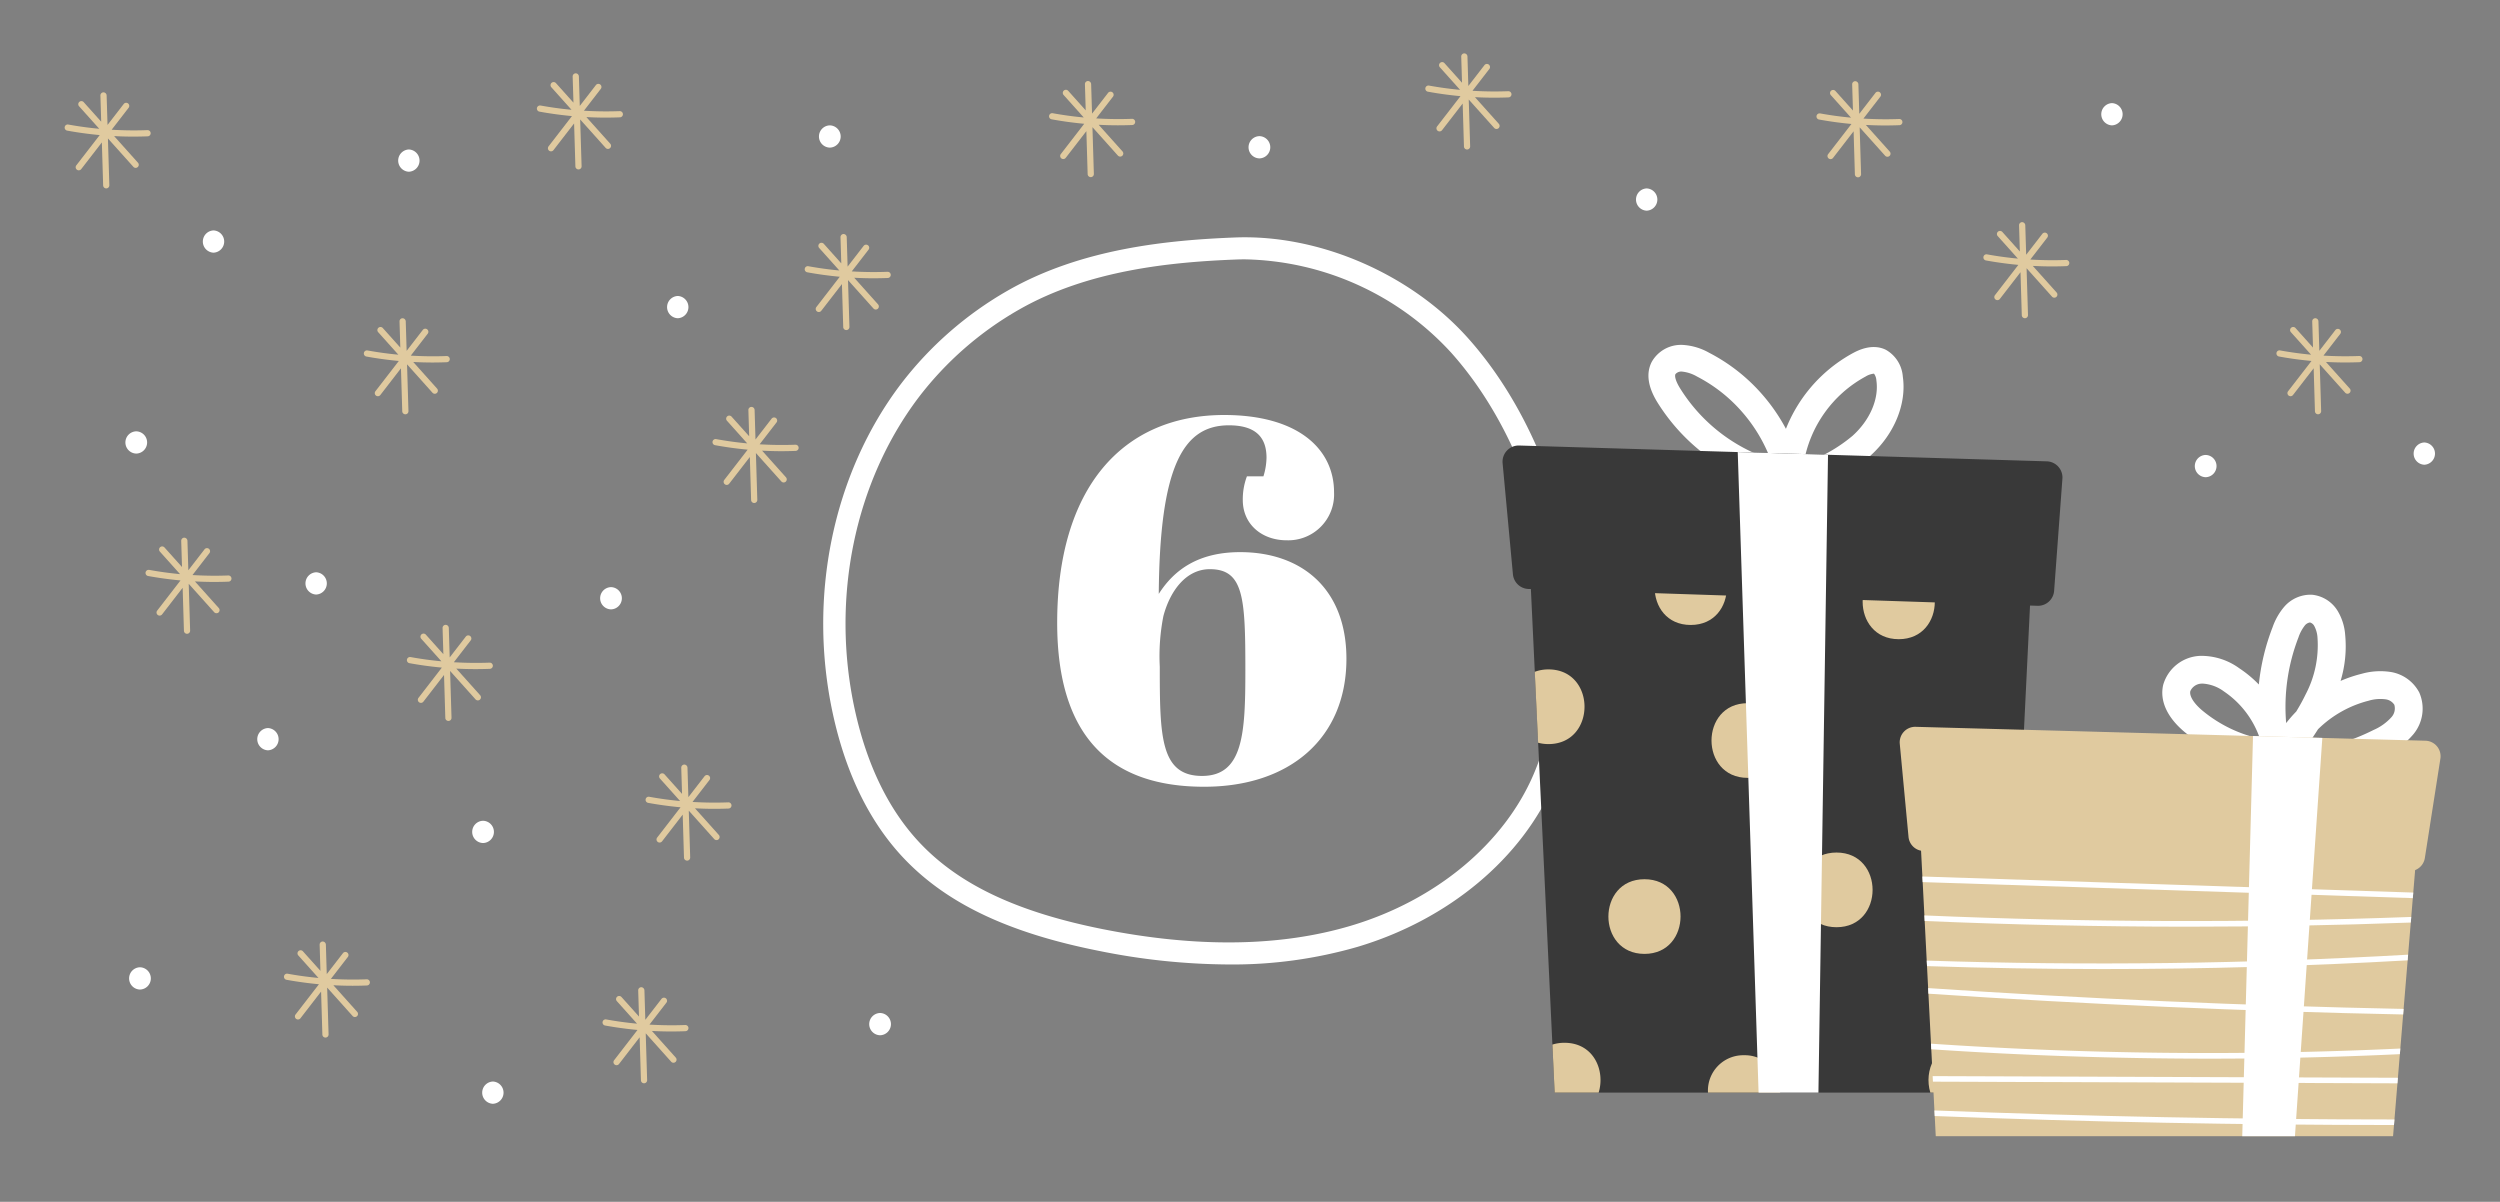 <svg xmlns="http://www.w3.org/2000/svg" width="389" height="186.998" viewBox="0 0 389 186.998">
  <rect x="0" y="0" width="389" height="186.998" fill="#808080" stroke="none"/>
  <g id="_6" data-name="6" transform="translate(-998.501 -406.502)">
    <g id="Gruppe_288" data-name="Gruppe 288" transform="translate(998.501 406.502)">
      <rect id="Rechteck_26" data-name="Rechteck 26" width="389" height="186.998" transform="translate(0.001)" fill="#be9a49" opacity="0"/>
      <path id="Pfad_1054" data-name="Pfad 1054" d="M1.246,6.283c0,17.97,8.5,25.511,22.864,25.511,13.4,0,22.142-7.621,22.142-19.9,0-11.071-7.14-16.606-16.526-16.606-6.5,0-10.269,2.728-12.675,6.5.16-19.815,3.77-26.233,10.91-26.233,4.492,0,5.856,2.166,5.856,5.054a10.313,10.313,0,0,1-.481,2.888H30.768a10.125,10.125,0,0,0-.642,3.69c0,3.77,2.968,6.257,6.819,6.257a7.13,7.13,0,0,0,7.381-7.461c0-6.819-5.7-12.033-17.087-12.033C11.354-26.047,1.246-14.655,1.246,6.283ZM17.771,5.24c1.043-3.931,3.53-7.3,7.22-7.3,5.295,0,5.535,4.492,5.535,15.724,0,9.787-.321,16.446-6.739,16.446-6.5,0-6.578-6.177-6.578-17.007A32.13,32.13,0,0,1,17.771,5.24Z" transform="translate(163.252 90.624)" fill="#fff"/>
      <path id="Pfad_522" data-name="Pfad 522" d="M99.805,242.993a103.639,103.639,0,0,1-20.3-2.142c-13.779-2.752-23.292-7.228-29.941-14.083-5.449-5.618-9.256-13.271-11.319-22.744-3.963-18.2-.006-37.4,10.592-51.371h0a55.72,55.72,0,0,1,16.606-14.513c11.451-6.556,24.931-7.863,35.4-8.268,13.047-.5,27.25,5.633,36.2,15.636,8.731,9.755,14.737,23.641,16.912,39.1,1.474,10.482.225,21.431-3.43,30.035-5.007,11.8-16.462,21.374-30.642,25.607A69.991,69.991,0,0,1,99.805,242.993Zm2.55-109.717c-.464,0-.923.008-1.382.026-10.064.39-23,1.63-33.789,7.809a52.191,52.191,0,0,0-15.565,13.6h0c-10,13.185-13.733,31.348-9.978,48.588,1.927,8.843,5.437,15.94,10.433,21.094,6.132,6.322,15.066,10.482,28.115,13.094,14.671,2.929,27.685,2.755,38.678-.53,13.2-3.937,23.832-12.778,28.444-23.644,3.421-8.057,4.583-18.348,3.19-28.237-2.083-14.8-7.788-28.04-16.072-37.3A44.671,44.671,0,0,0,102.355,133.276Z" transform="translate(91.356 -92.921)" fill="#fff"/>
    </g>
    <g id="Gruppe_275" data-name="Gruppe 275" transform="translate(1232.295 460.167)">
      <path id="Pfad_1006" data-name="Pfad 1006" d="M408.04,445.83l4.42,93.594h70.278l4.358-89.519Z" transform="translate(-404.349 -423.084)" fill="#393939"/>
      <g id="Gruppe_274" data-name="Gruppe 274" transform="translate(5.019 31.96)">
        <path id="Pfad_1007" data-name="Pfad 1007" d="M434.3,473.053c-7.477,0-7.487,11.62,0,11.62S441.791,473.053,434.3,473.053Z" transform="translate(-387.354 -426.023)" fill="#e0ca9f"/>
        <path id="Pfad_1008" data-name="Pfad 1008" d="M419.841,486.682c7.475,0,7.487-11.62,0-11.62S412.351,486.682,419.841,486.682Z" transform="translate(-402.771 -423.881)" fill="#e0ca9f"/>
        <path id="Pfad_1009" data-name="Pfad 1009" d="M409.2,470.672a6.255,6.255,0,0,0,1.609.209c7.477,0,7.49-11.62,0-11.62a6,6,0,0,0-2.13.374Z" transform="translate(-408.683 -440.726)" fill="#e0ca9f"/>
        <path id="Pfad_1010" data-name="Pfad 1010" d="M443.94,487.381c-4.585,0-6.357,4.368-5.32,7.746h10.64C450.3,491.749,448.533,487.381,443.94,487.381Z" transform="translate(-377.073 -410.748)" fill="#e0ca9f"/>
        <path id="Pfad_1011" data-name="Pfad 1011" d="M438.989,462.981c7.477,0,7.49-11.62,0-11.62S431.5,462.981,438.989,462.981Z" transform="translate(-382.357 -449.148)" fill="#e0ca9f"/>
        <path id="Pfad_1012" data-name="Pfad 1012" d="M448.594,464.1c-.122-.008-.24-.019-.368-.019-7.409,0-7.483,11.4-.2,11.609Z" transform="translate(-372.506 -435.586)" fill="#e0ca9f"/>
        <path id="Pfad_1013" data-name="Pfad 1013" d="M427.338,488.318a5.5,5.5,0,0,0-5.612,5.81h11.225A5.493,5.493,0,0,0,427.338,488.318Z" transform="translate(-394.777 -409.749)" fill="#e0ca9f"/>
        <path id="Pfad_1014" data-name="Pfad 1014" d="M423.322,450.29c-7.477,0-7.49,11.62,0,11.62S430.812,450.29,423.322,450.29Z" transform="translate(-399.06 -450.29)" fill="#e0ca9f"/>
        <path id="Pfad_1015" data-name="Pfad 1015" d="M427.607,473.425c7.477,0,7.49-11.62,0-11.62S420.117,473.425,427.607,473.425Z" transform="translate(-394.492 -438.014)" fill="#e0ca9f"/>
        <path id="Pfad_1016" data-name="Pfad 1016" d="M411.889,487.381a6.153,6.153,0,0,0-1.88.281l.351,7.465h6.847C418.249,491.749,416.482,487.381,411.889,487.381Z" transform="translate(-407.269 -410.748)" fill="#e0ca9f"/>
      </g>
      <path id="Pfad_1017" data-name="Pfad 1017" d="M437.211,457.093a9.2,9.2,0,0,1-3.492-.934c-.167-.07-.322-.138-.465-.194a30.415,30.415,0,0,1-14.632-12.225c-1.473-2.4-1.769-4.506-.876-6.258a5.207,5.207,0,0,1,4.684-2.661h.07a9.439,9.439,0,0,1,4.174,1.219h0a27.958,27.958,0,0,1,8.44,6.686,28.293,28.293,0,0,1,4.969,8.341c.041.11.089.225.138.345,1.078,2.614.634,4.4-1.316,5.318A3.953,3.953,0,0,1,437.211,457.093Zm.029-4.155ZM422.433,438.97a1.208,1.208,0,0,0-.988.4c-.14.275-.027,1,.715,2.2a26.209,26.209,0,0,0,12.626,10.541c.169.068.357.147.558.233.219.093.576.244.93.372-.023-.058-.045-.114-.066-.167a24.13,24.13,0,0,0-4.244-7.122,23.763,23.763,0,0,0-7.171-5.686h0a5.811,5.811,0,0,0-2.341-.768Z" transform="translate(-394.538 -434.821)" fill="#fff"/>
      <path id="Pfad_1018" data-name="Pfad 1018" d="M430.493,457.754l-.725-2.105-2.95-.029A23.085,23.085,0,0,1,438.9,435.9c.729-.382,2.944-1.539,5.085-.483a5.228,5.228,0,0,1,2.63,4.169c.616,4.231-1.314,8.942-5.031,12.293C438.331,454.8,434.331,456.43,430.493,457.754Zm11.593-18.624a3.034,3.034,0,0,0-1.266.444,18.919,18.919,0,0,0-9.63,13.516,23.929,23.929,0,0,0,7.611-4.3c2.7-2.434,4.122-5.735,3.7-8.616a1.94,1.94,0,0,0-.37-1.05Z" transform="translate(-384.331 -434.649)" fill="#fff"/>
      <path id="Pfad_1019" data-name="Pfad 1019" d="M406.265,445.15l1.607,17.291a2.517,2.517,0,0,0,2.424,2.283l79.193,2.616a2.516,2.516,0,0,0,2.593-2.331l1.289-17.448a2.518,2.518,0,0,0-2.436-2.7L408.847,442.4A2.52,2.52,0,0,0,406.265,445.15Z" transform="translate(-406.254 -426.743)" fill="#393939"/>
      <path id="Pfad_1020" data-name="Pfad 1020" d="M436.524,542.556l1.491-99.243-14.048-.421,3.243,99.664Z" transform="translate(-387.37 -426.216)" fill="#fff"/>
    </g>
    <g id="Gruppe_277" data-name="Gruppe 277" transform="translate(1294.094 499.03)">
      <path id="Pfad_1021" data-name="Pfad 1021" d="M463.3,498.295l7.363-16.237a25.481,25.481,0,0,1-12.012-5.5c-2.732-2.276-3.918-4.887-3.338-7.357a6.23,6.23,0,0,1,5.788-4.5,10.051,10.051,0,0,1,6.044,1.927,18.185,18.185,0,0,1,3.045,2.53,34.08,34.08,0,0,1,2.136-8.9,9.966,9.966,0,0,1,1.821-3.2,5.413,5.413,0,0,1,4.327-1.868,5.289,5.289,0,0,1,4.012,2.569,8.429,8.429,0,0,1,1.14,3.685,18.593,18.593,0,0,1-.715,7.156,20.98,20.98,0,0,1,3.31-1.118,10.642,10.642,0,0,1,4.543-.265,6.134,6.134,0,0,1,4.4,3.206,6.255,6.255,0,0,1-.886,6.428,11.979,11.979,0,0,1-4.286,3.241,38.288,38.288,0,0,1-16.308,4.075Zm16.091-22.161c-.746,1.185-1.536,2.329-2.342,3.448a33.913,33.913,0,0,0,11-3.353,8.033,8.033,0,0,0,2.795-2.006,2.031,2.031,0,0,0,.429-1.911,1.9,1.9,0,0,0-1.336-.845,6.333,6.333,0,0,0-2.674.216A17.337,17.337,0,0,0,479.386,476.134Zm-17.892-7.113c-.056,0-.112,0-.168,0a1.978,1.978,0,0,0-1.8,1.164c-.179.756.547,1.92,1.892,3.041a21.124,21.124,0,0,0,8.939,4.364,14.431,14.431,0,0,0-5.6-7.353A6.18,6.18,0,0,0,461.494,469.02Zm16.632-9.514a1.266,1.266,0,0,0-.774.457,6.224,6.224,0,0,0-1,1.866,29.981,29.981,0,0,0-1.914,13.33,21.866,21.866,0,0,1,1.569-1.8c.528-.864,1.017-1.745,1.45-2.642a16.441,16.441,0,0,0,1.858-8.824,4.4,4.4,0,0,0-.509-1.851,1.089,1.089,0,0,0-.662-.537Z" transform="translate(-414.309 -455.177)" fill="#fff"/>
      <path id="Pfad_1022" data-name="Pfad 1022" d="M437.417,467.229l.063,1.231,2.937,57.061h71.157l4.617-55.661Z" transform="translate(-434.807 -441.258)" fill="#e0ca9f"/>
      <path id="Pfad_1023" data-name="Pfad 1023" d="M436.217,467.361l1.362,14.492a2.414,2.414,0,0,0,2.3,2.185l75.556,3.135a2.414,2.414,0,0,0,2.485-2.039l2.418-15.464a2.416,2.416,0,0,0-2.321-2.786l-79.333-2.164A2.415,2.415,0,0,0,436.217,467.361Z" transform="translate(-436.206 -444.155)" fill="#e0ca9f"/>
      <g id="Gruppe_276" data-name="Gruppe 276" transform="translate(3.53 43.859)">
        <path id="Pfad_1024" data-name="Pfad 1024" d="M438.259,483.586l.045.871c24.532,1.651,49.268,2.732,73.868,3.234l.071-.864C487.6,486.325,462.829,485.243,438.259,483.586Z" transform="translate(-437.365 -466.226)" fill="#fff"/>
        <path id="Pfad_1025" data-name="Pfad 1025" d="M510.222,494.69l.071-.866c-23.81,0-47.775-.478-71.58-1.4l.045.868C462.525,494.214,486.453,494.688,510.222,494.69Z" transform="translate(-436.841 -456.024)" fill="#fff"/>
        <path id="Pfad_1026" data-name="Pfad 1026" d="M438.465,487.6l.045.871q21.505,1.451,43.133,1.459,14.908,0,29.779-.7l.073-.875A640.124,640.124,0,0,1,438.465,487.6Z" transform="translate(-437.127 -461.59)" fill="#fff"/>
        <path id="Pfad_1027" data-name="Pfad 1027" d="M438.63,490.807l72.276.258.072-.865-72.393-.258Z" transform="translate(-436.988 -458.886)" fill="#fff"/>
        <path id="Pfad_1028" data-name="Pfad 1028" d="M437.889,476.4l76.265,2.491.072-.864-76.381-2.5Z" transform="translate(-437.844 -475.53)" fill="#fff"/>
        <path id="Pfad_1029" data-name="Pfad 1029" d="M465.533,483.412c15.839,0,31.695-.457,47.456-1.358l.073-.881c-24.876,1.424-49.986,1.743-74.9.922l.043.858Q451.837,483.4,465.533,483.412Z" transform="translate(-437.483 -469.013)" fill="#fff"/>
        <path id="Pfad_1030" data-name="Pfad 1030" d="M478.788,480.093q17.468,0,34.884-.646l.071-.871c-25.182.924-50.591.843-75.754-.237l.043.866Q458.344,480.078,478.788,480.093Z" transform="translate(-437.677 -472.286)" fill="#fff"/>
      </g>
      <path id="Pfad_1031" data-name="Pfad 1031" d="M460.941,527.649h8.2L473.4,465.68l-10.786-.294Z" transform="translate(-407.639 -443.387)" fill="#fff"/>
    </g>
    <g id="Gruppe_292" data-name="Gruppe 292" transform="translate(1004.192 417.912)">
      <path id="Pfad_997" data-name="Pfad 997" d="M406.142,425.3q2.4.436,4.821.661l-3.14-3.506a.482.482,0,1,1,.717-.644l2.726,3.045-.123-4.068a.482.482,0,0,1,.468-.5.5.5,0,0,1,.5.468l.138,4.605,2.51-3.245a.478.478,0,0,1,.674-.086.483.483,0,0,1,.088.677l-2.629,3.4c1.858.112,3.722.136,5.579.065l.019,0a.483.483,0,0,1,.019.965c-.748.03-1.5.043-2.245.043-1,0-1.993-.028-2.987-.08l3.713,4.146a.482.482,0,0,1-.718.644l-3.961-4.422.22,7.277a.482.482,0,0,1-.468.5h-.015a.481.481,0,0,1-.481-.468l-.2-6.689-3.213,4.155a.481.481,0,0,1-.381.187.487.487,0,0,1-.3-.1.482.482,0,0,1-.086-.677l3.642-4.711q-2.547-.233-5.062-.692a.482.482,0,1,1,.172-.948Z" transform="translate(-189.466 -423.391)" fill="#e0ca9f"/>
      <path id="Pfad_998" data-name="Pfad 998" d="M428.227,417.063q2.392.436,4.82.662l-3.142-3.506a.483.483,0,0,1,.72-.644l2.724,3.045-.123-4.068a.482.482,0,0,1,.468-.5.5.5,0,0,1,.5.468l.14,4.605,2.508-3.245a.482.482,0,0,1,.763.588l-2.627,3.4q2.786.168,5.579.062h.017a.483.483,0,0,1,.019.965q-1.122.042-2.245.043-1.493,0-2.987-.082l3.713,4.148a.482.482,0,0,1-.358.8.476.476,0,0,1-.36-.162l-3.961-4.42.222,7.277a.484.484,0,0,1-.468.5h-.015a.482.482,0,0,1-.483-.468l-.2-6.689L430.235,424a.48.48,0,0,1-.381.188.48.48,0,0,1-.381-.776l3.642-4.711q-2.547-.233-5.062-.692a.482.482,0,1,1,.175-.948Z" transform="translate(-308.136 -387.049)" fill="#e0ca9f"/>
      <path id="Pfad_1094" data-name="Pfad 1094" d="M428.227,417.063q2.392.436,4.82.662l-3.142-3.506a.483.483,0,0,1,.72-.644l2.724,3.045-.123-4.068a.482.482,0,0,1,.468-.5.5.5,0,0,1,.5.468l.14,4.605,2.508-3.245a.482.482,0,0,1,.763.588l-2.627,3.4q2.786.168,5.579.062h.017a.483.483,0,0,1,.019.965q-1.122.042-2.245.043-1.493,0-2.987-.082l3.713,4.148a.482.482,0,0,1-.358.8.476.476,0,0,1-.36-.162l-3.961-4.42.222,7.277a.484.484,0,0,1-.468.5h-.015a.482.482,0,0,1-.483-.468l-.2-6.689L430.235,424a.48.48,0,0,1-.381.188.48.48,0,0,1-.381-.776l3.642-4.711q-2.547-.233-5.062-.692a.482.482,0,1,1,.175-.948Z" transform="translate(-79.136 -373.947)" fill="#e0ca9f"/>
      <path id="Pfad_999" data-name="Pfad 999" d="M456.96,445.283q2.392.437,4.821.662l-3.14-3.506a.482.482,0,0,1,.718-.644l2.726,3.045-.123-4.069a.482.482,0,0,1,.468-.5.5.5,0,0,1,.5.468l.14,4.605,2.508-3.245a.482.482,0,0,1,.763.591l-2.627,3.4q2.786.168,5.579.065h.019a.482.482,0,0,1,.019.963c-.75.03-1.5.043-2.245.043q-1.5,0-2.989-.08l3.715,4.146a.483.483,0,0,1-.72.644l-3.959-4.422.22,7.277a.48.48,0,0,1-.468.5h-.015a.48.48,0,0,1-.481-.468l-.2-6.689-3.211,4.155a.476.476,0,0,1-.381.19.489.489,0,0,1-.3-.1.481.481,0,0,1-.086-.677l3.64-4.711q-2.544-.233-5.06-.692a.482.482,0,0,1,.172-.948Z" transform="translate(-398.788 -354.457)" fill="#e0ca9f"/>
      <path id="Pfad_1000" data-name="Pfad 1000" d="M475.831,438.988c1.595.293,3.2.511,4.821.664l-3.14-3.506a.482.482,0,0,1,.718-.644l2.726,3.043-.123-4.066a.482.482,0,0,1,.468-.5.506.506,0,0,1,.5.468l.14,4.607,2.508-3.245a.482.482,0,1,1,.763.588l-2.627,3.4c1.858.11,3.722.136,5.579.063h.019a.482.482,0,0,1,.019.963c-.748.03-1.5.045-2.246.045-1,0-1.993-.03-2.989-.082l3.715,4.148a.482.482,0,1,1-.72.642L482,441.156l.22,7.279a.482.482,0,0,1-.468.5h-.015a.481.481,0,0,1-.481-.468l-.2-6.691-3.211,4.157a.482.482,0,0,1-.763-.588l3.64-4.711q-2.544-.236-5.06-.692a.483.483,0,0,1,.172-.95Z" transform="translate(-458.327 -361.728)" fill="#e0ca9f"/>
      <path id="Pfad_1097" data-name="Pfad 1097" d="M475.831,438.988c1.595.293,3.2.511,4.821.664l-3.14-3.506a.482.482,0,0,1,.718-.644l2.726,3.043-.123-4.066a.482.482,0,0,1,.468-.5.506.506,0,0,1,.5.468l.14,4.607,2.508-3.245a.482.482,0,1,1,.763.588l-2.627,3.4c1.858.11,3.722.136,5.579.063h.019a.482.482,0,0,1,.019.963c-.748.03-1.5.045-2.246.045-1,0-1.993-.03-2.989-.082l3.715,4.148a.482.482,0,1,1-.72.642L482,441.156l.22,7.279a.482.482,0,0,1-.468.5h-.015a.481.481,0,0,1-.481-.468l-.2-6.691-3.211,4.157a.482.482,0,0,1-.763-.588l3.64-4.711q-2.544-.236-5.06-.692a.483.483,0,0,1,.172-.95Z" transform="translate(-198.327 -432.755)" fill="#e0ca9f"/>
      <path id="Pfad_1001" data-name="Pfad 1001" d="M483.691,458.842q2.392.436,4.82.661L485.37,456a.483.483,0,0,1,.72-.644l2.726,3.045-.125-4.069a.486.486,0,0,1,.468-.5.506.506,0,0,1,.5.468l.14,4.607,2.508-3.245a.482.482,0,1,1,.763.588l-2.627,3.4c1.858.11,3.719.136,5.579.063h.019a.483.483,0,0,1,.017.965q-1.122.042-2.245.043-1.493,0-2.987-.08l3.713,4.146a.482.482,0,0,1-.358.8.475.475,0,0,1-.36-.162l-3.961-4.42.222,7.277a.483.483,0,0,1-.468.5H489.6a.482.482,0,0,1-.483-.468l-.2-6.689-3.213,4.155a.481.481,0,0,1-.381.187.469.469,0,0,1-.293-.1.481.481,0,0,1-.088-.674l3.642-4.711c-1.7-.157-3.388-.386-5.062-.692a.482.482,0,1,1,.175-.948Z" transform="translate(-478.759 -450.875)" fill="#e0ca9f"/>
      <path id="Pfad_1002" data-name="Pfad 1002" d="M410.578,406.017q2.392.437,4.821.662l-3.142-3.506a.483.483,0,0,1,.72-.644l2.726,3.045-.123-4.069a.482.482,0,0,1,.468-.5.506.506,0,0,1,.5.468l.14,4.607,2.508-3.245a.482.482,0,0,1,.763.588l-2.627,3.4c1.857.11,3.719.136,5.579.065l.019,0a.483.483,0,0,1,.017.965q-1.122.042-2.243.043-1.5,0-2.989-.082l3.715,4.148a.483.483,0,0,1-.72.644l-3.959-4.422.22,7.277a.483.483,0,0,1-.468.5h-.015a.483.483,0,0,1-.483-.468l-.2-6.689-3.211,4.155a.488.488,0,0,1-.384.187.48.48,0,0,1-.379-.776l3.64-4.711q-2.544-.233-5.06-.692a.482.482,0,1,1,.172-.948Z" transform="translate(-252.457 -399.809)" fill="#e0ca9f"/>
      <path id="Pfad_1003" data-name="Pfad 1003" d="M396.911,438.988c1.595.293,3.2.511,4.821.664l-3.142-3.506a.483.483,0,0,1,.72-.644l2.726,3.043-.123-4.066a.482.482,0,0,1,.468-.5.506.506,0,0,1,.5.468l.14,4.607,2.508-3.245a.482.482,0,1,1,.763.588l-2.627,3.4c1.858.11,3.719.136,5.579.063h.019a.482.482,0,0,1,.017.963q-1.122.045-2.243.045c-1,0-1.993-.03-2.989-.082l3.715,4.148a.483.483,0,0,1-.36.8.476.476,0,0,1-.36-.162l-3.959-4.422.22,7.279a.483.483,0,0,1-.468.5h-.015a.485.485,0,0,1-.483-.468l-.2-6.691-3.211,4.157a.481.481,0,0,1-.384.187.47.47,0,0,1-.293-.1.479.479,0,0,1-.086-.674l3.64-4.711q-2.544-.236-5.06-.692a.483.483,0,0,1,.172-.95Z" transform="translate(-301.601 -326.424)" fill="#e0ca9f"/>
      <path id="Pfad_1086" data-name="Pfad 1086" d="M396.911,438.988c1.595.293,3.2.511,4.821.664l-3.142-3.506a.483.483,0,0,1,.72-.644l2.726,3.043-.123-4.066a.482.482,0,0,1,.468-.5.506.506,0,0,1,.5.468l.14,4.607,2.508-3.245a.482.482,0,1,1,.763.588l-2.627,3.4c1.858.11,3.719.136,5.579.063h.019a.482.482,0,0,1,.017.963q-1.122.045-2.243.045c-1,0-1.993-.03-2.989-.082l3.715,4.148a.483.483,0,0,1-.36.8.476.476,0,0,1-.36-.162l-3.959-4.422.22,7.279a.483.483,0,0,1-.468.5h-.015a.485.485,0,0,1-.483-.468l-.2-6.691-3.211,4.157a.481.481,0,0,1-.384.187.47.47,0,0,1-.293-.1.479.479,0,0,1-.086-.674l3.64-4.711q-2.544-.236-5.06-.692a.483.483,0,0,1,.172-.95Z" transform="translate(-357.868 -298.892)" fill="#e0ca9f"/>
      <path id="Pfad_1089" data-name="Pfad 1089" d="M396.911,438.988c1.595.293,3.2.511,4.821.664l-3.142-3.506a.483.483,0,0,1,.72-.644l2.726,3.043-.123-4.066a.482.482,0,0,1,.468-.5.506.506,0,0,1,.5.468l.14,4.607,2.508-3.245a.482.482,0,1,1,.763.588l-2.627,3.4c1.858.11,3.719.136,5.579.063h.019a.482.482,0,0,1,.017.963q-1.122.045-2.243.045c-1,0-1.993-.03-2.989-.082l3.715,4.148a.483.483,0,0,1-.36.8.476.476,0,0,1-.36-.162l-3.959-4.422.22,7.279a.483.483,0,0,1-.468.5h-.015a.485.485,0,0,1-.483-.468l-.2-6.691-3.211,4.157a.481.481,0,0,1-.384.187.47.47,0,0,1-.293-.1.479.479,0,0,1-.086-.674l3.64-4.711q-2.544-.236-5.06-.692a.483.483,0,0,1,.172-.95Z" transform="translate(-345.439 -395.872)" fill="#e0ca9f"/>
      <path id="Pfad_1095" data-name="Pfad 1095" d="M396.911,438.988c1.595.293,3.2.511,4.821.664l-3.142-3.506a.483.483,0,0,1,.72-.644l2.726,3.043-.123-4.066a.482.482,0,0,1,.468-.5.506.506,0,0,1,.5.468l.14,4.607,2.508-3.245a.482.482,0,1,1,.763.588l-2.627,3.4c1.858.11,3.719.136,5.579.063h.019a.482.482,0,0,1,.017.963q-1.122.045-2.243.045c-1,0-1.993-.03-2.989-.082l3.715,4.148a.483.483,0,0,1-.36.8.476.476,0,0,1-.36-.162l-3.959-4.422.22,7.279a.483.483,0,0,1-.468.5h-.015a.485.485,0,0,1-.483-.468l-.2-6.691-3.211,4.157a.481.481,0,0,1-.384.187.47.47,0,0,1-.293-.1.479.479,0,0,1-.086-.674l3.64-4.711q-2.544-.236-5.06-.692a.483.483,0,0,1,.172-.95Z" transform="translate(-93.439 -410.823)" fill="#e0ca9f"/>
      <path id="Pfad_1087" data-name="Pfad 1087" d="M396.911,438.988c1.595.293,3.2.511,4.821.664l-3.142-3.506a.483.483,0,0,1,.72-.644l2.726,3.043-.123-4.066a.482.482,0,0,1,.468-.5.506.506,0,0,1,.5.468l.14,4.607,2.508-3.245a.482.482,0,1,1,.763.588l-2.627,3.4c1.858.11,3.719.136,5.579.063h.019a.482.482,0,0,1,.017.963q-1.122.045-2.243.045c-1,0-1.993-.03-2.989-.082l3.715,4.148a.483.483,0,0,1-.36.8.476.476,0,0,1-.36-.162l-3.959-4.422.22,7.279a.483.483,0,0,1-.468.5h-.015a.485.485,0,0,1-.483-.468l-.2-6.691-3.211,4.157a.481.481,0,0,1-.384.187.47.47,0,0,1-.293-.1.479.479,0,0,1-.086-.674l3.64-4.711q-2.544-.236-5.06-.692a.483.483,0,0,1,.172-.95Z" transform="translate(-308.3 -291.779)" fill="#e0ca9f"/>
      <path id="Pfad_1004" data-name="Pfad 1004" d="M434.876,429.548q2.4.436,4.821.664l-3.14-3.508a.482.482,0,1,1,.718-.642L440,429.1l-.123-4.066a.484.484,0,0,1,.468-.5.5.5,0,0,1,.5.468l.138,4.607,2.51-3.247a.482.482,0,0,1,.763.59l-2.629,3.4c1.858.112,3.721.136,5.579.065h.019a.482.482,0,0,1,.019.963q-1.122.045-2.245.045c-1,0-1.993-.03-2.987-.082l3.713,4.146a.482.482,0,1,1-.718.644l-3.961-4.422.22,7.277a.482.482,0,0,1-.468.5h-.015a.483.483,0,0,1-.481-.468l-.2-6.691-3.213,4.157a.482.482,0,0,1-.763-.59l3.642-4.711q-2.547-.233-5.062-.692a.482.482,0,1,1,.172-.948Z" transform="translate(-329.12 -372.63)" fill="#e0ca9f"/>
      <path id="Pfad_1005" data-name="Pfad 1005" d="M447.564,405.459q2.392.436,4.82.664l-3.142-3.508a.482.482,0,0,1,.72-.642l2.726,3.043-.125-4.066a.485.485,0,0,1,.468-.5.5.5,0,0,1,.5.468l.14,4.607,2.508-3.247a.482.482,0,1,1,.763.591l-2.627,3.4q2.786.168,5.579.065h.019a.482.482,0,0,1,.017.963q-1.122.045-2.243.045c-1,0-1.993-.03-2.989-.082l3.715,4.146a.483.483,0,1,1-.72.644l-3.961-4.422.222,7.277a.483.483,0,0,1-.468.5h-.015a.485.485,0,0,1-.483-.468l-.2-6.691-3.211,4.157a.488.488,0,0,1-.384.188.47.47,0,0,1-.293-.1.481.481,0,0,1-.086-.677l3.64-4.711q-2.544-.233-5.062-.692a.482.482,0,0,1,.175-.948Z" transform="translate(-369.148 -400.451)" fill="#e0ca9f"/>
      <path id="Pfad_1032" data-name="Pfad 1032" d="M406.578,409.163a1.732,1.732,0,0,1,0,3.463A1.732,1.732,0,0,1,406.578,409.163Z" transform="translate(-216.305 -399.389)" fill="#fff"/>
      <path id="Pfad_1034" data-name="Pfad 1034" d="M410.863,431.793a1.731,1.731,0,0,1,0,3.461A1.731,1.731,0,0,1,410.863,431.793Z" transform="translate(-239.823 -364.253)" fill="#fff"/>
      <path id="Pfad_1035" data-name="Pfad 1035" d="M432.957,404.209a1.731,1.731,0,0,1,0,3.461A1.731,1.731,0,0,1,432.957,404.209Z" transform="translate(-309.528 -396.111)" fill="#fff"/>
      <path id="Pfad_1036" data-name="Pfad 1036" d="M443.937,416.528a1.733,1.733,0,0,1,0,3.463A1.733,1.733,0,0,1,443.937,416.528Z" transform="translate(-344.169 -381.883)" fill="#fff"/>
      <path id="Pfad_1037" data-name="Pfad 1037" d="M448.758,437.551a1.731,1.731,0,0,1,0,3.461A1.731,1.731,0,0,1,448.758,437.551Z" transform="translate(-359.377 -357.603)" fill="#fff"/>
      <path id="Pfad_1038" data-name="Pfad 1038" d="M458,454.422a1.732,1.732,0,0,1,0,3.463A1.732,1.732,0,0,1,458,454.422Z" transform="translate(-388.527 -338.119)" fill="#fff"/>
      <path id="Pfad_1088" data-name="Pfad 1088" d="M458,454.422a1.732,1.732,0,0,1,0,3.463A1.732,1.732,0,0,1,458,454.422Z" transform="translate(-326.75 -308.209)" fill="#fff"/>
      <path id="Pfad_1039" data-name="Pfad 1039" d="M470.049,436.479a1.733,1.733,0,0,1,0,3.463A1.733,1.733,0,0,1,470.049,436.479Z" transform="translate(-426.548 -358.842)" fill="#fff"/>
      <path id="Pfad_1040" data-name="Pfad 1040" d="M473.53,447.727a1.733,1.733,0,0,1,0,3.463A1.733,1.733,0,0,1,473.53,447.727Z" transform="translate(-437.531 -345.851)" fill="#fff"/>
      <path id="Pfad_1085" data-name="Pfad 1085" d="M473.53,447.727a1.733,1.733,0,0,1,0,3.463A1.733,1.733,0,0,1,473.53,447.727Z" transform="translate(-402.53 -290.851)" fill="#fff"/>
      <path id="Pfad_1041" data-name="Pfad 1041" d="M482.769,465a1.732,1.732,0,0,1,0,3.463A1.732,1.732,0,0,1,482.769,465Z" transform="translate(-466.681 -325.901)" fill="#fff"/>
      <path id="Pfad_1042" data-name="Pfad 1042" d="M483.037,426.3a1.731,1.731,0,0,1,0,3.461A1.731,1.731,0,0,1,483.037,426.3Z" transform="translate(-467.526 -370.594)" fill="#fff"/>
      <path id="Pfad_1093" data-name="Pfad 1093" d="M483.037,426.3a1.731,1.731,0,0,1,0,3.461A1.731,1.731,0,0,1,483.037,426.3Z" transform="translate(-145.526 -366.918)" fill="#fff"/>
      <path id="Pfad_1043" data-name="Pfad 1043" d="M482.1,407.154a1.733,1.733,0,0,1,0,3.463A1.733,1.733,0,0,1,482.1,407.154Z" transform="translate(-454.568 -382.71)" fill="#fff"/>
      <path id="Pfad_1092" data-name="Pfad 1092" d="M482.1,407.154a1.733,1.733,0,0,1,0,3.463A1.733,1.733,0,0,1,482.1,407.154Z" transform="translate(-110.568 -349.715)" fill="#fff"/>
      <path id="Pfad_1090" data-name="Pfad 1090" d="M482.1,407.154a1.733,1.733,0,0,1,0,3.463A1.733,1.733,0,0,1,482.1,407.154Z" transform="translate(-231.568 -389.246)" fill="#fff"/>
      <path id="Pfad_1044" data-name="Pfad 1044" d="M463.353,405.949a1.733,1.733,0,0,1,0,3.463A1.733,1.733,0,0,1,463.353,405.949Z" transform="translate(-405.425 -394.101)" fill="#fff"/>
      <path id="Pfad_1091" data-name="Pfad 1091" d="M463.353,405.949a1.733,1.733,0,0,1,0,3.463A1.733,1.733,0,0,1,463.353,405.949Z" transform="translate(-140.425 -401.314)" fill="#fff"/>
    </g>
  </g>
</svg>
